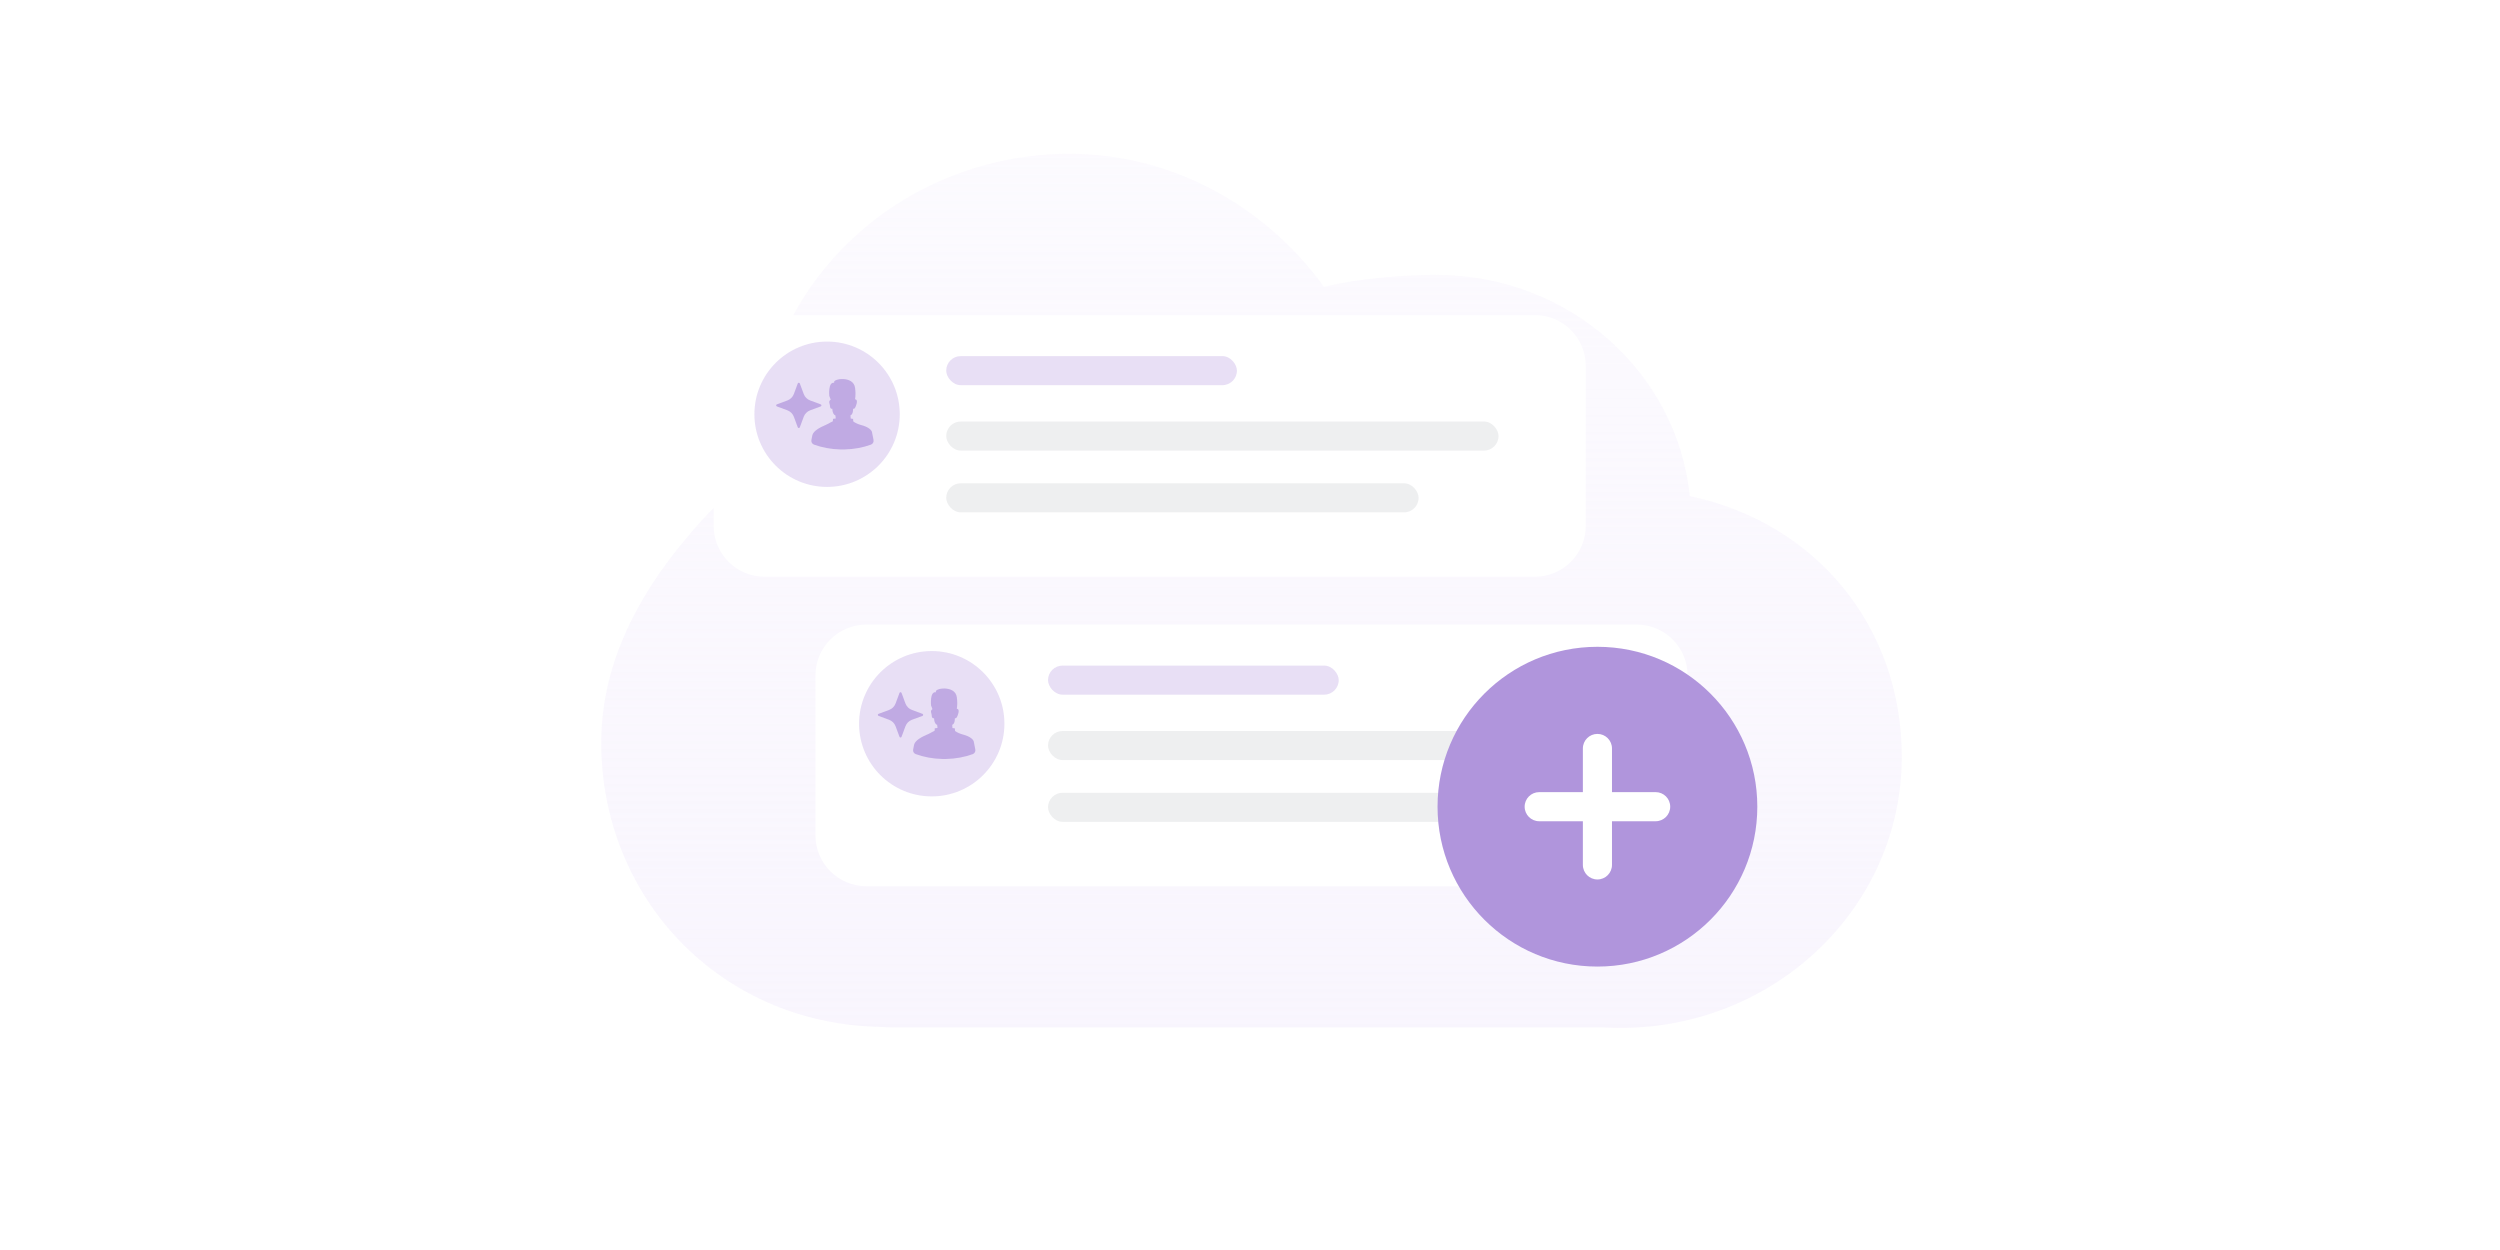 <svg width="344" height="172" viewBox="0 0 344 172" fill="none" xmlns="http://www.w3.org/2000/svg">
	<path fill-rule="evenodd" clip-rule="evenodd" d="M220.718 141.382H123.439C122.607 141.382 121.782 141.352 120.965 141.294C98.98 140.812 82.731 123.492 82.73 102.197C82.736 91.817 87.383 82.531 94.143 74.407C97.374 70.524 99.714 67.964 104.439 65.629C104.355 64.573 104.312 63.506 104.312 62.429C104.319 51.477 108.841 40.977 116.884 33.237C124.927 25.498 135.832 21.154 147.199 21.161C161.761 21.178 174.461 28.768 182.187 39.476C187.274 38.224 193.564 37.823 197.679 37.825C215.856 37.847 230.785 51.196 232.515 68.267C249.932 71.925 261.703 86.298 261.687 104.171C261.67 124.767 244.329 141.452 222.951 141.444C222.201 141.444 221.457 141.423 220.718 141.382Z" fill="url(#paint0_linear_629_107039)"/>
	<g filter="url(#filter0_d_629_107039)">
		<path d="M98.2 48C98.2 44.134 101.334 41 105.2 41H211.2C215.066 41 218.2 44.134 218.2 48V70C218.2 73.866 215.066 77 211.2 77H105.2C101.334 77 98.2 73.866 98.2 70V48Z" fill="white"/>
	</g>
	<circle opacity="0.3" cx="113.806" cy="57" r="10" fill="#B095DC"/>
	<path opacity="0.7" d="M110.055 52.763C110.007 52.631 109.821 52.631 109.772 52.763L109.236 54.212C109.083 54.625 108.758 54.95 108.345 55.103L106.896 55.639C106.764 55.688 106.764 55.873 106.896 55.922L108.345 56.459C108.758 56.611 109.083 56.937 109.236 57.349L109.772 58.799C109.821 58.93 110.007 58.93 110.055 58.799L110.592 57.349C110.744 56.937 111.07 56.611 111.482 56.459L112.932 55.922C113.063 55.873 113.063 55.688 112.932 55.639L111.482 55.103C111.07 54.95 110.744 54.625 110.592 54.212L110.055 52.763Z" fill="#B094DC"/>
	<path opacity="0.7" d="M119.841 61.183C120.105 61.087 120.251 60.81 120.197 60.535L120.01 59.584C120.01 59.187 119.481 58.733 118.441 58.469C118.088 58.373 117.753 58.223 117.447 58.026C117.38 57.988 117.39 57.641 117.39 57.641L117.055 57.591C117.055 57.563 117.026 57.148 117.026 57.148C117.427 57.015 117.386 56.235 117.386 56.235C117.641 56.373 117.807 55.756 117.807 55.756C118.108 54.898 117.657 54.95 117.657 54.95C117.736 54.426 117.736 53.893 117.657 53.37C117.456 51.632 114.435 52.104 114.793 52.671C113.91 52.511 114.112 54.483 114.112 54.483L114.303 54.994C114.038 55.163 114.09 55.357 114.148 55.574C114.172 55.664 114.198 55.758 114.202 55.856C114.22 56.349 114.527 56.246 114.527 56.246C114.546 57.059 114.954 57.164 114.954 57.164C115.03 57.675 114.983 57.588 114.983 57.588L114.62 57.631C114.624 57.747 114.615 57.863 114.591 57.977C114.38 58.069 114.251 58.142 114.123 58.215C113.992 58.289 113.862 58.363 113.648 58.456C112.828 58.808 111.937 59.267 111.779 59.884C111.733 60.065 111.687 60.307 111.646 60.56C111.603 60.825 111.751 61.085 112.003 61.177C113.104 61.579 114.347 61.818 115.665 61.846H116.195C117.507 61.818 118.744 61.582 119.841 61.183Z" fill="#B094DC"/>
	<rect opacity="0.3" x="130.2" y="49" width="40" height="4" rx="2" fill="#B095DC"/>
	<rect x="130.2" y="58" width="76" height="4" rx="2" fill="#525C69" fill-opacity="0.1"/>
	<rect x="130.2" y="66.5" width="65" height="4" rx="2" fill="#525C69" fill-opacity="0.1"/>
	<g filter="url(#filter1_d_629_107039)">
		<path d="M112.208 90.585C112.208 86.719 115.343 83.585 119.208 83.585H225.208C229.074 83.585 232.208 86.719 232.208 90.585V112.585C232.208 116.451 229.074 119.585 225.208 119.585H119.208C115.343 119.585 112.208 116.451 112.208 112.585V90.585Z" fill="white"/>
	</g>
	<circle opacity="0.3" cx="128.208" cy="99.585" r="10" fill="#B095DC"/>
	<path opacity="0.7" d="M124.053 95.345C124.004 95.213 123.818 95.213 123.77 95.345L123.233 96.795C123.08 97.208 122.754 97.534 122.341 97.687L120.891 98.224C120.759 98.272 120.759 98.458 120.891 98.507L122.341 99.043C122.754 99.196 123.08 99.522 123.233 99.935L123.77 101.385C123.818 101.517 124.004 101.517 124.053 101.385L124.589 99.935C124.742 99.522 125.068 99.196 125.481 99.043L126.932 98.507C127.063 98.458 127.063 98.272 126.932 98.224L125.481 97.687C125.068 97.534 124.742 97.208 124.589 96.795L124.053 95.345Z" fill="#B094DC"/>
	<path opacity="0.7" d="M133.846 103.771C134.109 103.675 134.256 103.398 134.202 103.123L134.015 102.171C134.015 101.774 133.486 101.32 132.444 101.055C132.091 100.959 131.756 100.809 131.45 100.611C131.383 100.574 131.393 100.227 131.393 100.227L131.058 100.177C131.058 100.149 131.029 99.733 131.029 99.733C131.43 99.6 131.389 98.819 131.389 98.819C131.644 98.958 131.81 98.34 131.81 98.34C132.111 97.481 131.66 97.533 131.66 97.533C131.739 97.009 131.739 96.476 131.66 95.952C131.459 94.213 128.436 94.685 128.794 95.253C127.911 95.093 128.112 97.067 128.112 97.067L128.304 97.578C128.038 97.747 128.09 97.941 128.149 98.158C128.173 98.248 128.198 98.343 128.202 98.441C128.221 98.933 128.528 98.831 128.528 98.831C128.547 99.644 128.955 99.75 128.955 99.75C129.032 100.26 128.984 100.173 128.984 100.173L128.62 100.216C128.625 100.332 128.616 100.449 128.592 100.562C128.381 100.655 128.251 100.728 128.123 100.801C127.992 100.875 127.863 100.949 127.648 101.042C126.828 101.395 125.936 101.853 125.778 102.471C125.731 102.652 125.686 102.895 125.645 103.148C125.602 103.413 125.75 103.673 126.002 103.765C127.104 104.168 128.347 104.406 129.666 104.435H130.197C131.51 104.407 132.748 104.17 133.846 103.771Z" fill="#B094DC"/>
	<rect opacity="0.3" x="144.208" y="91.585" width="40" height="4" rx="2" fill="#B095DC"/>
	<rect x="144.208" y="100.585" width="76" height="4" rx="2" fill="#525C69" fill-opacity="0.1"/>
	<rect x="144.208" y="109.085" width="65" height="4" rx="2" fill="#525C69" fill-opacity="0.1"/>
	<circle cx="219.806" cy="111" r="22" fill="#B095DC"/>
	<path fill-rule="evenodd" clip-rule="evenodd" d="M221.809 102.988C221.809 101.882 220.912 100.985 219.806 100.985C218.699 100.985 217.803 101.882 217.803 102.988V108.997H211.794C210.687 108.997 209.791 109.894 209.791 111C209.791 112.106 210.687 113.003 211.794 113.003H217.803V119.012C217.803 120.118 218.699 121.015 219.806 121.015C220.912 121.015 221.809 120.118 221.809 119.012V113.003H227.818C228.924 113.003 229.821 112.106 229.821 111C229.821 109.894 228.924 108.997 227.818 108.997H221.809V102.988Z" fill="white"/>
	<defs>
		<filter id="filter0_d_629_107039" x="91.125" y="36.284" width="134.149" height="50.149" filterUnits="userSpaceOnUse" color-interpolation-filters="sRGB">
			<feFlood flood-opacity="0" result="BackgroundImageFix"/>
			<feColorMatrix in="SourceAlpha" type="matrix" values="0 0 0 0 0 0 0 0 0 0 0 0 0 0 0 0 0 0 127 0" result="hardAlpha"/>
			<feOffset dy="2.358"/>
			<feGaussianBlur stdDeviation="3.537"/>
			<feComposite in2="hardAlpha" operator="out"/>
			<feColorMatrix type="matrix" values="0 0 0 0 0.424 0 0 0 0 0.424 0 0 0 0 0.424 0 0 0 0.12 0"/>
			<feBlend mode="normal" in2="BackgroundImageFix" result="effect1_dropShadow_629_107039"/>
			<feBlend mode="normal" in="SourceGraphic" in2="effect1_dropShadow_629_107039" result="shape"/>
		</filter>
		<filter id="filter1_d_629_107039" x="105.134" y="78.869" width="134.149" height="50.149" filterUnits="userSpaceOnUse" color-interpolation-filters="sRGB">
			<feFlood flood-opacity="0" result="BackgroundImageFix"/>
			<feColorMatrix in="SourceAlpha" type="matrix" values="0 0 0 0 0 0 0 0 0 0 0 0 0 0 0 0 0 0 127 0" result="hardAlpha"/>
			<feOffset dy="2.358"/>
			<feGaussianBlur stdDeviation="3.537"/>
			<feComposite in2="hardAlpha" operator="out"/>
			<feColorMatrix type="matrix" values="0 0 0 0 0.424 0 0 0 0 0.424 0 0 0 0 0.424 0 0 0 0.12 0"/>
			<feBlend mode="normal" in2="BackgroundImageFix" result="effect1_dropShadow_629_107039"/>
			<feBlend mode="normal" in="SourceGraphic" in2="effect1_dropShadow_629_107039" result="shape"/>
		</filter>
		<linearGradient id="paint0_linear_629_107039" x1="172.208" y1="21.161" x2="172.208" y2="141.444" gradientUnits="userSpaceOnUse">
			<stop stop-color="#F7F3FD" stop-opacity="0.4"/>
			<stop offset="1" stop-color="#F7F3FD" stop-opacity="0.8"/>
		</linearGradient>
	</defs>
</svg>

